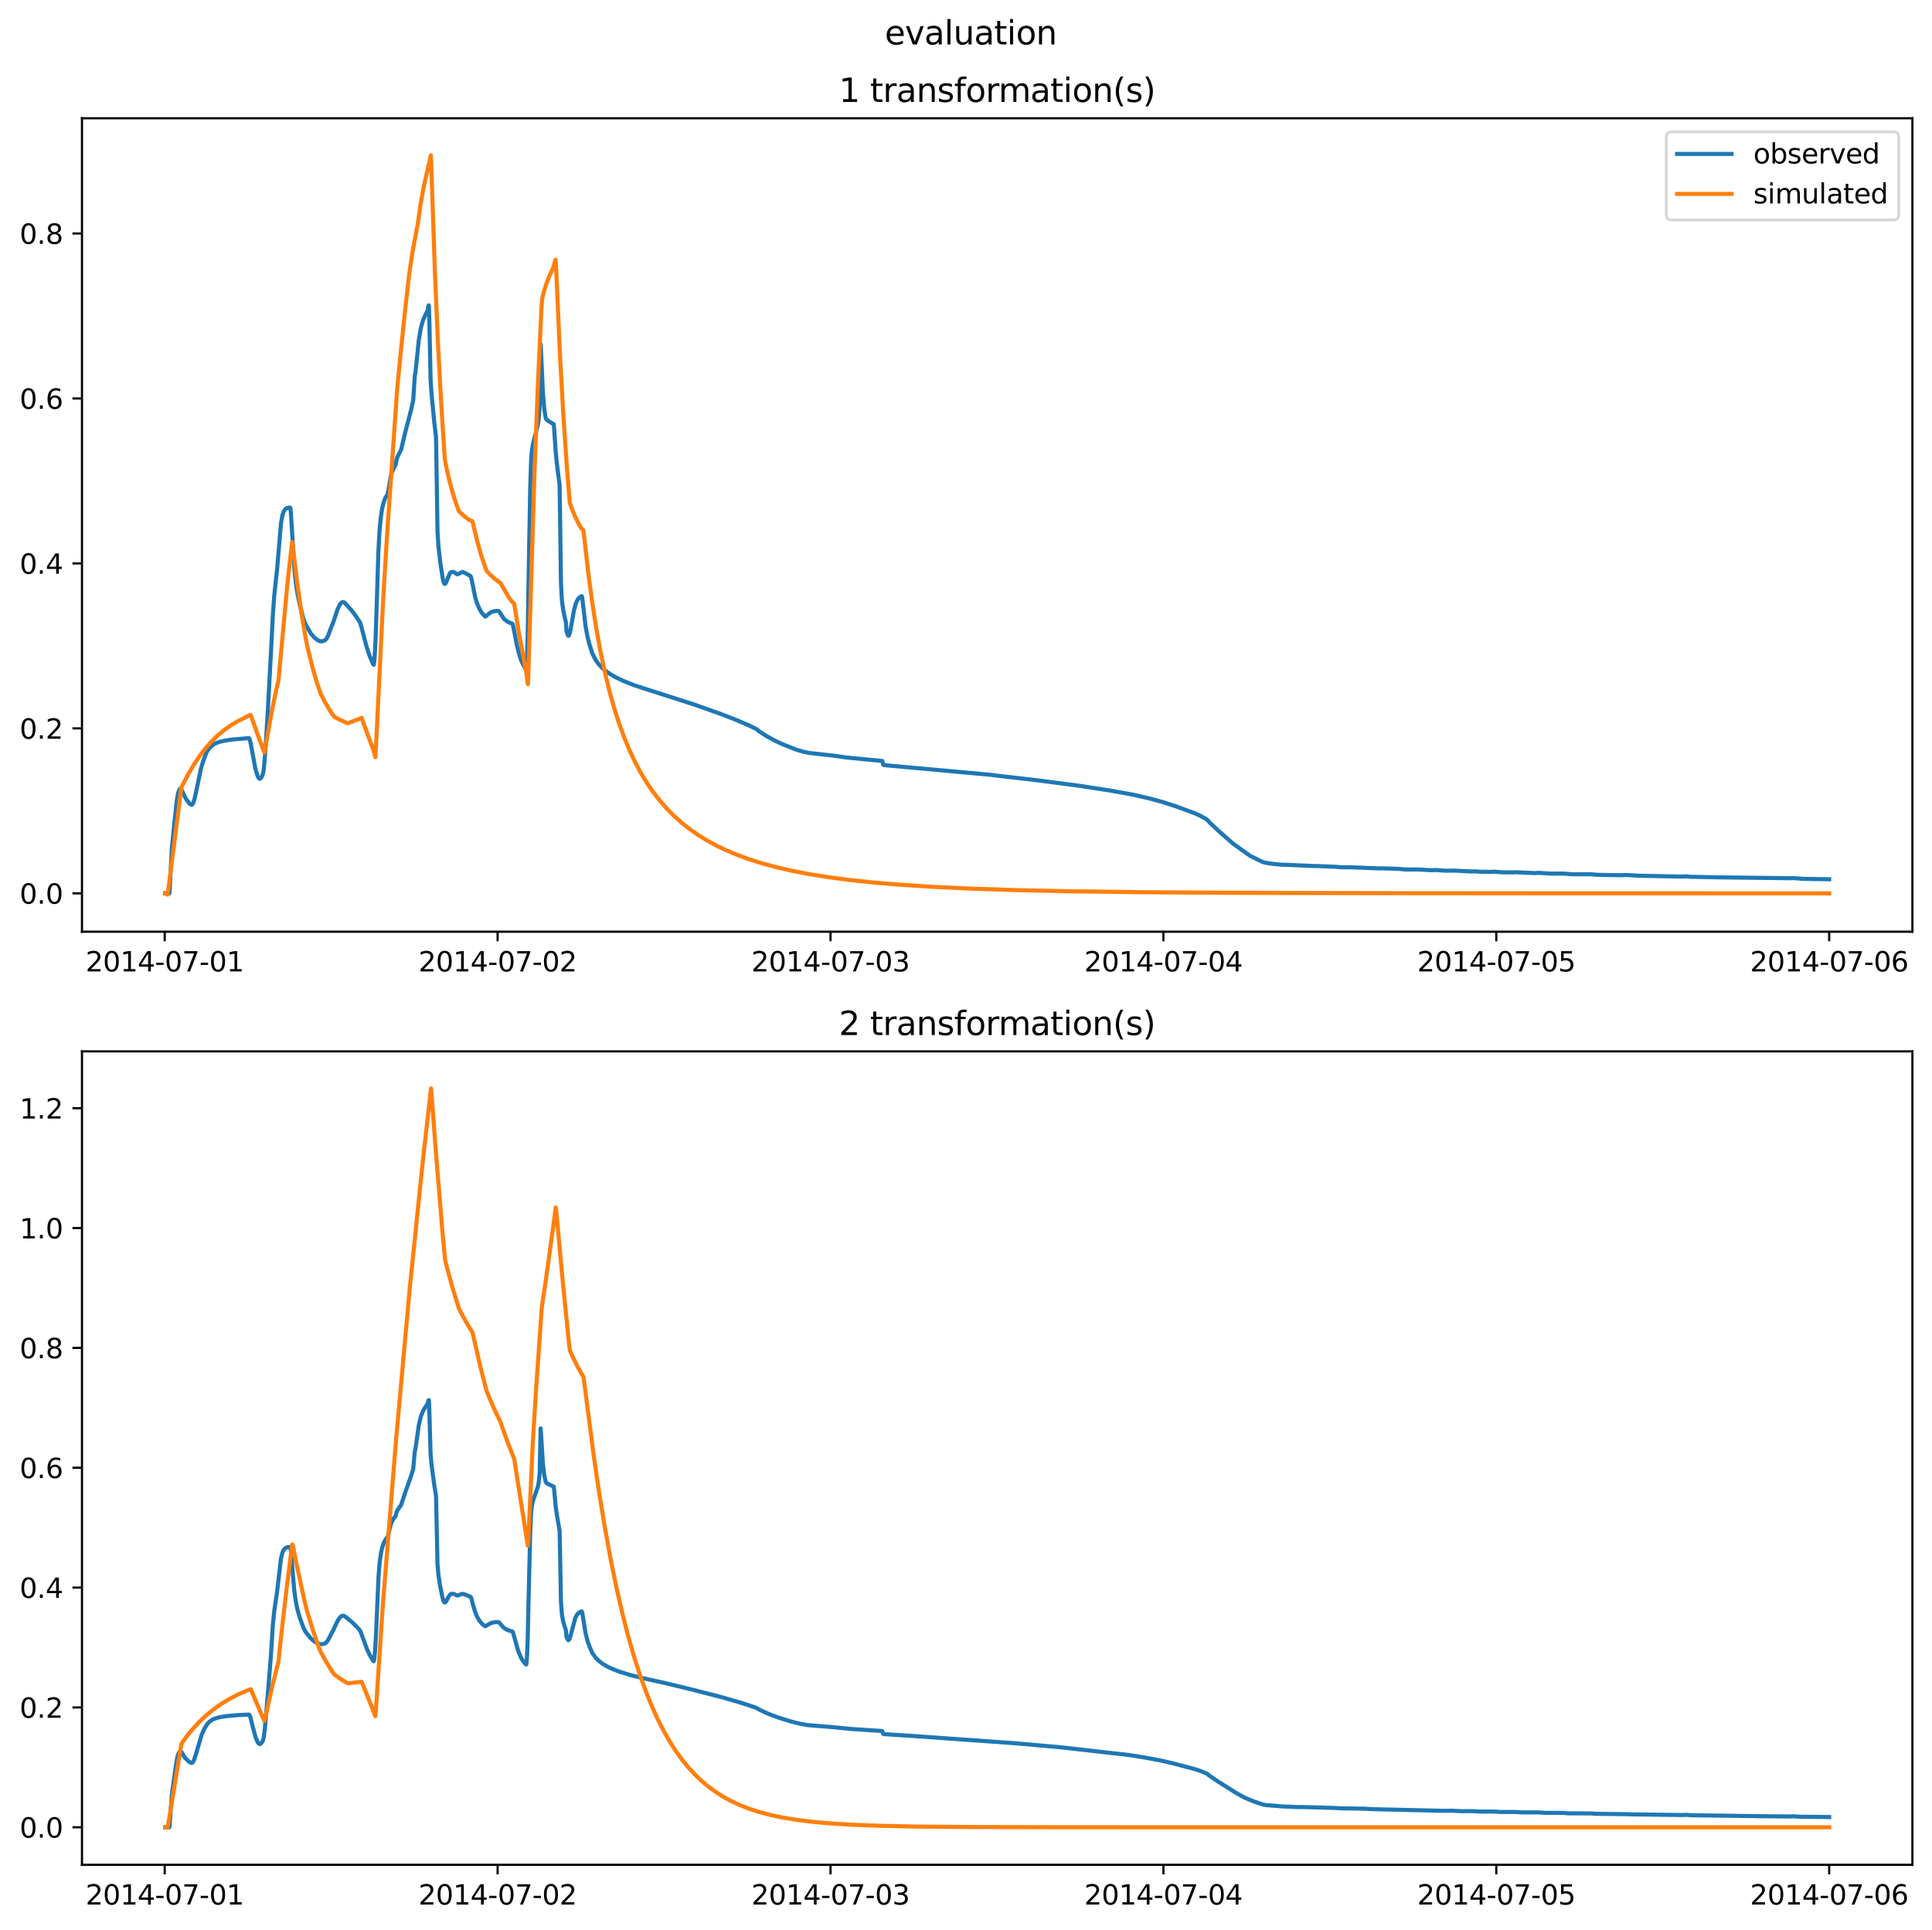 <?xml version="1.0" encoding="utf-8" standalone="no"?>
<!DOCTYPE svg PUBLIC "-//W3C//DTD SVG 1.1//EN"
  "http://www.w3.org/Graphics/SVG/1.1/DTD/svg11.dtd">
<svg xmlns:xlink="http://www.w3.org/1999/xlink" width="709.427pt" height="708.798pt" viewBox="0 0 709.427 708.798" xmlns="http://www.w3.org/2000/svg" version="1.1">
 <defs>
  <style type="text/css">*{stroke-linejoin: round; stroke-linecap: butt}</style>
 </defs>
 <g id="figure_1">
  <g id="patch_1">
   <path d="M 0 708.798 
L 709.427 708.798 
L 709.427 0 
L 0 0 
z
" style="fill: #ffffff"/>
  </g>
  <g id="axes_1">
   <g id="patch_2">
    <path d="M 30.103 342.2 
L 702.227 342.2 
L 702.227 43.44 
L 30.103 43.44 
z
" style="fill: #ffffff"/>
   </g>
   <g id="matplotlib.axis_1">
    <g id="xtick_1">
     <g id="line2d_1">
      <defs>
       <path id="m0eecc294b0" d="M 0 0 
L 0 3.5 
" style="stroke: #000000; stroke-width: 0.8"/>
      </defs>
      <g>
       <use xlink:href="#m0eecc294b0" x="60.484" y="342.2" style="stroke: #000000; stroke-width: 0.8"/>
      </g>
     </g>
     <g id="text_1">
      <!-- 2014-07-01 -->
      <g transform="translate(31.427 356.798) scale(0.1 -0.1)">
       <defs>
        <path id="DejaVuSans-32" d="M 1228 531 
L 3431 531 
L 3431 0 
L 469 0 
L 469 531 
Q 828 903 1448 1529 
Q 2069 2156 2228 2338 
Q 2531 2678 2651 2914 
Q 2772 3150 2772 3378 
Q 2772 3750 2511 3984 
Q 2250 4219 1831 4219 
Q 1534 4219 1204 4116 
Q 875 4013 500 3803 
L 500 4441 
Q 881 4594 1212 4672 
Q 1544 4750 1819 4750 
Q 2544 4750 2975 4387 
Q 3406 4025 3406 3419 
Q 3406 3131 3298 2873 
Q 3191 2616 2906 2266 
Q 2828 2175 2409 1742 
Q 1991 1309 1228 531 
z
" transform="scale(0.016)"/>
        <path id="DejaVuSans-30" d="M 2034 4250 
Q 1547 4250 1301 3770 
Q 1056 3291 1056 2328 
Q 1056 1369 1301 889 
Q 1547 409 2034 409 
Q 2525 409 2770 889 
Q 3016 1369 3016 2328 
Q 3016 3291 2770 3770 
Q 2525 4250 2034 4250 
z
M 2034 4750 
Q 2819 4750 3233 4129 
Q 3647 3509 3647 2328 
Q 3647 1150 3233 529 
Q 2819 -91 2034 -91 
Q 1250 -91 836 529 
Q 422 1150 422 2328 
Q 422 3509 836 4129 
Q 1250 4750 2034 4750 
z
" transform="scale(0.016)"/>
        <path id="DejaVuSans-31" d="M 794 531 
L 1825 531 
L 1825 4091 
L 703 3866 
L 703 4441 
L 1819 4666 
L 2450 4666 
L 2450 531 
L 3481 531 
L 3481 0 
L 794 0 
L 794 531 
z
" transform="scale(0.016)"/>
        <path id="DejaVuSans-34" d="M 2419 4116 
L 825 1625 
L 2419 1625 
L 2419 4116 
z
M 2253 4666 
L 3047 4666 
L 3047 1625 
L 3713 1625 
L 3713 1100 
L 3047 1100 
L 3047 0 
L 2419 0 
L 2419 1100 
L 313 1100 
L 313 1709 
L 2253 4666 
z
" transform="scale(0.016)"/>
        <path id="DejaVuSans-2d" d="M 313 2009 
L 1997 2009 
L 1997 1497 
L 313 1497 
L 313 2009 
z
" transform="scale(0.016)"/>
        <path id="DejaVuSans-37" d="M 525 4666 
L 3525 4666 
L 3525 4397 
L 1831 0 
L 1172 0 
L 2766 4134 
L 525 4134 
L 525 4666 
z
" transform="scale(0.016)"/>
       </defs>
       <use xlink:href="#DejaVuSans-32"/>
       <use xlink:href="#DejaVuSans-30" x="63.623"/>
       <use xlink:href="#DejaVuSans-31" x="127.246"/>
       <use xlink:href="#DejaVuSans-34" x="190.869"/>
       <use xlink:href="#DejaVuSans-2d" x="254.492"/>
       <use xlink:href="#DejaVuSans-30" x="290.576"/>
       <use xlink:href="#DejaVuSans-37" x="354.199"/>
       <use xlink:href="#DejaVuSans-2d" x="417.822"/>
       <use xlink:href="#DejaVuSans-30" x="453.906"/>
       <use xlink:href="#DejaVuSans-31" x="517.529"/>
      </g>
     </g>
    </g>
    <g id="xtick_2">
     <g id="line2d_2">
      <g>
       <use xlink:href="#m0eecc294b0" x="182.723" y="342.2" style="stroke: #000000; stroke-width: 0.8"/>
      </g>
     </g>
     <g id="text_2">
      <!-- 2014-07-02 -->
      <g transform="translate(153.665 356.798) scale(0.1 -0.1)">
       <use xlink:href="#DejaVuSans-32"/>
       <use xlink:href="#DejaVuSans-30" x="63.623"/>
       <use xlink:href="#DejaVuSans-31" x="127.246"/>
       <use xlink:href="#DejaVuSans-34" x="190.869"/>
       <use xlink:href="#DejaVuSans-2d" x="254.492"/>
       <use xlink:href="#DejaVuSans-30" x="290.576"/>
       <use xlink:href="#DejaVuSans-37" x="354.199"/>
       <use xlink:href="#DejaVuSans-2d" x="417.822"/>
       <use xlink:href="#DejaVuSans-30" x="453.906"/>
       <use xlink:href="#DejaVuSans-32" x="517.529"/>
      </g>
     </g>
    </g>
    <g id="xtick_3">
     <g id="line2d_3">
      <g>
       <use xlink:href="#m0eecc294b0" x="304.961" y="342.2" style="stroke: #000000; stroke-width: 0.8"/>
      </g>
     </g>
     <g id="text_3">
      <!-- 2014-07-03 -->
      <g transform="translate(275.903 356.798) scale(0.1 -0.1)">
       <defs>
        <path id="DejaVuSans-33" d="M 2597 2516 
Q 3050 2419 3304 2112 
Q 3559 1806 3559 1356 
Q 3559 666 3084 287 
Q 2609 -91 1734 -91 
Q 1441 -91 1130 -33 
Q 819 25 488 141 
L 488 750 
Q 750 597 1062 519 
Q 1375 441 1716 441 
Q 2309 441 2620 675 
Q 2931 909 2931 1356 
Q 2931 1769 2642 2001 
Q 2353 2234 1838 2234 
L 1294 2234 
L 1294 2753 
L 1863 2753 
Q 2328 2753 2575 2939 
Q 2822 3125 2822 3475 
Q 2822 3834 2567 4026 
Q 2313 4219 1838 4219 
Q 1578 4219 1281 4162 
Q 984 4106 628 3988 
L 628 4550 
Q 988 4650 1302 4700 
Q 1616 4750 1894 4750 
Q 2613 4750 3031 4423 
Q 3450 4097 3450 3541 
Q 3450 3153 3228 2886 
Q 3006 2619 2597 2516 
z
" transform="scale(0.016)"/>
       </defs>
       <use xlink:href="#DejaVuSans-32"/>
       <use xlink:href="#DejaVuSans-30" x="63.623"/>
       <use xlink:href="#DejaVuSans-31" x="127.246"/>
       <use xlink:href="#DejaVuSans-34" x="190.869"/>
       <use xlink:href="#DejaVuSans-2d" x="254.492"/>
       <use xlink:href="#DejaVuSans-30" x="290.576"/>
       <use xlink:href="#DejaVuSans-37" x="354.199"/>
       <use xlink:href="#DejaVuSans-2d" x="417.822"/>
       <use xlink:href="#DejaVuSans-30" x="453.906"/>
       <use xlink:href="#DejaVuSans-33" x="517.529"/>
      </g>
     </g>
    </g>
    <g id="xtick_4">
     <g id="line2d_4">
      <g>
       <use xlink:href="#m0eecc294b0" x="427.199" y="342.2" style="stroke: #000000; stroke-width: 0.8"/>
      </g>
     </g>
     <g id="text_4">
      <!-- 2014-07-04 -->
      <g transform="translate(398.141 356.798) scale(0.1 -0.1)">
       <use xlink:href="#DejaVuSans-32"/>
       <use xlink:href="#DejaVuSans-30" x="63.623"/>
       <use xlink:href="#DejaVuSans-31" x="127.246"/>
       <use xlink:href="#DejaVuSans-34" x="190.869"/>
       <use xlink:href="#DejaVuSans-2d" x="254.492"/>
       <use xlink:href="#DejaVuSans-30" x="290.576"/>
       <use xlink:href="#DejaVuSans-37" x="354.199"/>
       <use xlink:href="#DejaVuSans-2d" x="417.822"/>
       <use xlink:href="#DejaVuSans-30" x="453.906"/>
       <use xlink:href="#DejaVuSans-34" x="517.529"/>
      </g>
     </g>
    </g>
    <g id="xtick_5">
     <g id="line2d_5">
      <g>
       <use xlink:href="#m0eecc294b0" x="549.437" y="342.2" style="stroke: #000000; stroke-width: 0.8"/>
      </g>
     </g>
     <g id="text_5">
      <!-- 2014-07-05 -->
      <g transform="translate(520.38 356.798) scale(0.1 -0.1)">
       <defs>
        <path id="DejaVuSans-35" d="M 691 4666 
L 3169 4666 
L 3169 4134 
L 1269 4134 
L 1269 2991 
Q 1406 3038 1543 3061 
Q 1681 3084 1819 3084 
Q 2600 3084 3056 2656 
Q 3513 2228 3513 1497 
Q 3513 744 3044 326 
Q 2575 -91 1722 -91 
Q 1428 -91 1123 -41 
Q 819 9 494 109 
L 494 744 
Q 775 591 1075 516 
Q 1375 441 1709 441 
Q 2250 441 2565 725 
Q 2881 1009 2881 1497 
Q 2881 1984 2565 2268 
Q 2250 2553 1709 2553 
Q 1456 2553 1204 2497 
Q 953 2441 691 2322 
L 691 4666 
z
" transform="scale(0.016)"/>
       </defs>
       <use xlink:href="#DejaVuSans-32"/>
       <use xlink:href="#DejaVuSans-30" x="63.623"/>
       <use xlink:href="#DejaVuSans-31" x="127.246"/>
       <use xlink:href="#DejaVuSans-34" x="190.869"/>
       <use xlink:href="#DejaVuSans-2d" x="254.492"/>
       <use xlink:href="#DejaVuSans-30" x="290.576"/>
       <use xlink:href="#DejaVuSans-37" x="354.199"/>
       <use xlink:href="#DejaVuSans-2d" x="417.822"/>
       <use xlink:href="#DejaVuSans-30" x="453.906"/>
       <use xlink:href="#DejaVuSans-35" x="517.529"/>
      </g>
     </g>
    </g>
    <g id="xtick_6">
     <g id="line2d_6">
      <g>
       <use xlink:href="#m0eecc294b0" x="671.676" y="342.2" style="stroke: #000000; stroke-width: 0.8"/>
      </g>
     </g>
     <g id="text_6">
      <!-- 2014-07-06 -->
      <g transform="translate(642.618 356.798) scale(0.1 -0.1)">
       <defs>
        <path id="DejaVuSans-36" d="M 2113 2584 
Q 1688 2584 1439 2293 
Q 1191 2003 1191 1497 
Q 1191 994 1439 701 
Q 1688 409 2113 409 
Q 2538 409 2786 701 
Q 3034 994 3034 1497 
Q 3034 2003 2786 2293 
Q 2538 2584 2113 2584 
z
M 3366 4563 
L 3366 3988 
Q 3128 4100 2886 4159 
Q 2644 4219 2406 4219 
Q 1781 4219 1451 3797 
Q 1122 3375 1075 2522 
Q 1259 2794 1537 2939 
Q 1816 3084 2150 3084 
Q 2853 3084 3261 2657 
Q 3669 2231 3669 1497 
Q 3669 778 3244 343 
Q 2819 -91 2113 -91 
Q 1303 -91 875 529 
Q 447 1150 447 2328 
Q 447 3434 972 4092 
Q 1497 4750 2381 4750 
Q 2619 4750 2861 4703 
Q 3103 4656 3366 4563 
z
" transform="scale(0.016)"/>
       </defs>
       <use xlink:href="#DejaVuSans-32"/>
       <use xlink:href="#DejaVuSans-30" x="63.623"/>
       <use xlink:href="#DejaVuSans-31" x="127.246"/>
       <use xlink:href="#DejaVuSans-34" x="190.869"/>
       <use xlink:href="#DejaVuSans-2d" x="254.492"/>
       <use xlink:href="#DejaVuSans-30" x="290.576"/>
       <use xlink:href="#DejaVuSans-37" x="354.199"/>
       <use xlink:href="#DejaVuSans-2d" x="417.822"/>
       <use xlink:href="#DejaVuSans-30" x="453.906"/>
       <use xlink:href="#DejaVuSans-36" x="517.529"/>
      </g>
     </g>
    </g>
   </g>
   <g id="matplotlib.axis_2">
    <g id="ytick_1">
     <g id="line2d_7">
      <defs>
       <path id="m550efba2f8" d="M 0 0 
L -3.5 0 
" style="stroke: #000000; stroke-width: 0.8"/>
      </defs>
      <g>
       <use xlink:href="#m550efba2f8" x="30.103" y="328.114" style="stroke: #000000; stroke-width: 0.8"/>
      </g>
     </g>
     <g id="text_7">
      <!-- 0.0 -->
      <g transform="translate(7.2 331.913) scale(0.1 -0.1)">
       <defs>
        <path id="DejaVuSans-2e" d="M 684 794 
L 1344 794 
L 1344 0 
L 684 0 
L 684 794 
z
" transform="scale(0.016)"/>
       </defs>
       <use xlink:href="#DejaVuSans-30"/>
       <use xlink:href="#DejaVuSans-2e" x="63.623"/>
       <use xlink:href="#DejaVuSans-30" x="95.41"/>
      </g>
     </g>
    </g>
    <g id="ytick_2">
     <g id="line2d_8">
      <g>
       <use xlink:href="#m550efba2f8" x="30.103" y="267.524" style="stroke: #000000; stroke-width: 0.8"/>
      </g>
     </g>
     <g id="text_8">
      <!-- 0.2 -->
      <g transform="translate(7.2 271.324) scale(0.1 -0.1)">
       <use xlink:href="#DejaVuSans-30"/>
       <use xlink:href="#DejaVuSans-2e" x="63.623"/>
       <use xlink:href="#DejaVuSans-32" x="95.41"/>
      </g>
     </g>
    </g>
    <g id="ytick_3">
     <g id="line2d_9">
      <g>
       <use xlink:href="#m550efba2f8" x="30.103" y="206.935" style="stroke: #000000; stroke-width: 0.8"/>
      </g>
     </g>
     <g id="text_9">
      <!-- 0.4 -->
      <g transform="translate(7.2 210.734) scale(0.1 -0.1)">
       <use xlink:href="#DejaVuSans-30"/>
       <use xlink:href="#DejaVuSans-2e" x="63.623"/>
       <use xlink:href="#DejaVuSans-34" x="95.41"/>
      </g>
     </g>
    </g>
    <g id="ytick_4">
     <g id="line2d_10">
      <g>
       <use xlink:href="#m550efba2f8" x="30.103" y="146.345" style="stroke: #000000; stroke-width: 0.8"/>
      </g>
     </g>
     <g id="text_10">
      <!-- 0.6 -->
      <g transform="translate(7.2 150.145) scale(0.1 -0.1)">
       <use xlink:href="#DejaVuSans-30"/>
       <use xlink:href="#DejaVuSans-2e" x="63.623"/>
       <use xlink:href="#DejaVuSans-36" x="95.41"/>
      </g>
     </g>
    </g>
    <g id="ytick_5">
     <g id="line2d_11">
      <g>
       <use xlink:href="#m550efba2f8" x="30.103" y="85.756" style="stroke: #000000; stroke-width: 0.8"/>
      </g>
     </g>
     <g id="text_11">
      <!-- 0.8 -->
      <g transform="translate(7.2 89.555) scale(0.1 -0.1)">
       <defs>
        <path id="DejaVuSans-38" d="M 2034 2216 
Q 1584 2216 1326 1975 
Q 1069 1734 1069 1313 
Q 1069 891 1326 650 
Q 1584 409 2034 409 
Q 2484 409 2743 651 
Q 3003 894 3003 1313 
Q 3003 1734 2745 1975 
Q 2488 2216 2034 2216 
z
M 1403 2484 
Q 997 2584 770 2862 
Q 544 3141 544 3541 
Q 544 4100 942 4425 
Q 1341 4750 2034 4750 
Q 2731 4750 3128 4425 
Q 3525 4100 3525 3541 
Q 3525 3141 3298 2862 
Q 3072 2584 2669 2484 
Q 3125 2378 3379 2068 
Q 3634 1759 3634 1313 
Q 3634 634 3220 271 
Q 2806 -91 2034 -91 
Q 1263 -91 848 271 
Q 434 634 434 1313 
Q 434 1759 690 2068 
Q 947 2378 1403 2484 
z
M 1172 3481 
Q 1172 3119 1398 2916 
Q 1625 2713 2034 2713 
Q 2441 2713 2670 2916 
Q 2900 3119 2900 3481 
Q 2900 3844 2670 4047 
Q 2441 4250 2034 4250 
Q 1625 4250 1398 4047 
Q 1172 3844 1172 3481 
z
" transform="scale(0.016)"/>
       </defs>
       <use xlink:href="#DejaVuSans-30"/>
       <use xlink:href="#DejaVuSans-2e" x="63.623"/>
       <use xlink:href="#DejaVuSans-38" x="95.41"/>
      </g>
     </g>
    </g>
   </g>
   <g id="line2d_12">
    <path d="M 60.654 328.114 
L 62.182 328.107 
L 62.267 327.505 
L 63.116 311.413 
L 64.729 295.591 
L 65.153 292.454 
L 65.493 291.023 
L 66.002 289.764 
L 66.257 289.533 
L 66.427 289.659 
L 66.851 290.452 
L 68.294 293.431 
L 69.483 295.041 
L 70.162 295.557 
L 70.416 295.595 
L 70.671 295.414 
L 71.01 294.772 
L 71.435 293.423 
L 72.284 289.496 
L 73.812 282.182 
L 74.661 279.389 
L 75.679 276.722 
L 76.189 275.721 
L 77.122 274.514 
L 78.141 273.596 
L 79.075 273.066 
L 80.518 272.509 
L 82.47 272.035 
L 85.272 271.615 
L 91.384 271.095 
L 91.553 271.239 
L 91.808 271.948 
L 92.317 274.459 
L 93.76 282.237 
L 94.439 284.606 
L 94.949 285.745 
L 95.288 286.031 
L 95.543 286.002 
L 95.883 285.667 
L 96.307 284.891 
L 96.647 283.861 
L 96.901 282.114 
L 97.326 277.321 
L 98.259 262.619 
L 99.618 237.343 
L 100.212 225.477 
L 100.721 218.64 
L 101.315 212.997 
L 101.74 209.127 
L 103.183 192.114 
L 103.692 189.341 
L 104.117 188.033 
L 104.626 187.142 
L 105.135 186.71 
L 105.73 186.499 
L 106.494 186.439 
L 106.578 186.496 
L 106.748 187.59 
L 107.173 194.108 
L 108.022 208.061 
L 108.616 213.938 
L 109.21 217.903 
L 110.144 222.413 
L 111.417 227.215 
L 112.181 229.281 
L 114.133 232.648 
L 115.237 233.963 
L 116.341 234.944 
L 117.444 235.509 
L 118.123 235.545 
L 118.972 235.365 
L 119.481 235.027 
L 119.991 234.405 
L 120.5 233.398 
L 121.349 231.077 
L 122.113 229.235 
L 122.537 228.06 
L 123.896 223.95 
L 124.66 222.27 
L 125.254 221.44 
L 125.678 221.152 
L 126.103 221.133 
L 126.527 221.352 
L 127.121 221.981 
L 129.074 224.151 
L 130.687 226.295 
L 132.215 228.632 
L 132.809 230.653 
L 134.591 237.496 
L 135.695 240.831 
L 136.968 243.873 
L 137.223 244.17 
L 137.308 243.937 
L 137.478 242.503 
L 137.817 237.09 
L 138.157 227.586 
L 138.921 203.053 
L 139.345 195.12 
L 139.77 190.555 
L 140.279 187.013 
L 140.873 184.483 
L 141.467 182.934 
L 142.146 181.795 
L 142.316 181.464 
L 142.656 179.806 
L 143.505 174.929 
L 144.014 173.185 
L 144.608 171.911 
L 145.287 170.632 
L 145.627 168.85 
L 145.881 167.956 
L 147.325 165.057 
L 147.664 163.569 
L 148.683 159.286 
L 151.06 150.06 
L 151.739 146.943 
L 152.333 137.761 
L 152.503 137.174 
L 152.842 134.057 
L 153.776 124.898 
L 154.54 120.414 
L 155.389 117.475 
L 156.238 115.566 
L 157.087 113.942 
L 157.256 112.43 
L 157.426 112.14 
L 157.511 112.561 
L 157.681 118.817 
L 158.105 139.32 
L 158.445 144.543 
L 159.463 155.144 
L 160.058 160.111 
L 160.143 162.47 
L 160.652 195.294 
L 160.991 200.524 
L 161.586 205.951 
L 162.519 212.144 
L 162.859 213.713 
L 163.199 214.416 
L 163.368 214.482 
L 163.623 214.252 
L 163.963 213.567 
L 165.151 210.605 
L 165.66 210.145 
L 166.17 210.019 
L 166.679 210.151 
L 167.358 210.582 
L 167.952 210.95 
L 168.377 210.786 
L 169.735 210.072 
L 170.499 210.328 
L 171.772 210.973 
L 172.791 211.609 
L 172.961 211.958 
L 173.3 213.414 
L 174.489 219.335 
L 175.168 221.59 
L 175.932 223.415 
L 176.781 224.907 
L 178.139 226.457 
L 178.478 226.333 
L 179.157 225.699 
L 180.176 224.925 
L 181.11 224.558 
L 182.298 224.384 
L 183.147 224.434 
L 183.487 224.873 
L 185.1 227.388 
L 186.458 228.391 
L 187.391 228.791 
L 187.646 228.859 
L 188.155 229.06 
L 188.325 229.479 
L 188.665 231.1 
L 189.768 236.83 
L 190.617 240.226 
L 191.381 242.587 
L 192.23 244.397 
L 193.079 245.721 
L 193.249 245.776 
L 193.334 245.282 
L 193.503 242.256 
L 193.758 233.399 
L 194.098 212.65 
L 194.692 179.138 
L 195.031 168.837 
L 195.286 165.729 
L 195.71 163.039 
L 196.474 160.074 
L 197.408 156.374 
L 197.748 154.344 
L 198.087 150.346 
L 198.172 148.809 
L 198.512 126.469 
L 198.597 127.767 
L 199.361 144.402 
L 199.87 150.243 
L 200.379 153.447 
L 200.634 154.034 
L 201.483 154.701 
L 203.011 155.639 
L 203.265 155.76 
L 203.35 155.922 
L 203.52 158.039 
L 204.029 165.682 
L 204.454 170.03 
L 205.473 178.13 
L 205.642 188.356 
L 205.982 214.057 
L 206.321 220.341 
L 206.746 223.727 
L 207.425 226.981 
L 207.765 228.333 
L 208.019 231.844 
L 208.444 233.193 
L 208.698 233.533 
L 208.868 233.407 
L 209.123 232.877 
L 209.462 231.498 
L 210.226 227.246 
L 210.736 224.254 
L 211.415 221.763 
L 212.009 220.398 
L 212.603 219.589 
L 213.282 219.078 
L 213.622 218.967 
L 213.792 219.581 
L 214.216 223.079 
L 214.98 229.783 
L 215.744 233.95 
L 216.423 236.572 
L 217.442 239.849 
L 218.63 242.238 
L 219.649 243.702 
L 220.922 245.123 
L 222.28 246.32 
L 223.978 247.529 
L 226.355 248.899 
L 228.817 250.054 
L 232.806 251.657 
L 236.202 252.763 
L 254.707 258.703 
L 264.3 262.092 
L 270.327 264.431 
L 275.25 266.544 
L 277.882 267.837 
L 278.731 268.58 
L 281.617 270.44 
L 284.588 272.062 
L 287.559 273.419 
L 292.398 275.342 
L 295.284 276.187 
L 297.236 276.562 
L 305.895 277.52 
L 310.648 278.198 
L 317.524 278.884 
L 323.976 279.493 
L 324.315 280.888 
L 324.655 281.015 
L 326.607 281.198 
L 363.873 284.587 
L 366.335 284.913 
L 380.511 286.541 
L 396.555 288.643 
L 407.845 290.384 
L 416.164 291.895 
L 422.191 293.29 
L 426.945 294.574 
L 432.038 296.246 
L 439.083 298.858 
L 440.866 299.68 
L 442.988 300.869 
L 443.498 301.321 
L 444.346 302.278 
L 447.487 305.191 
L 452.75 309.852 
L 458.947 314.271 
L 463.192 316.405 
L 464.465 316.832 
L 467.266 317.268 
L 470.831 317.616 
L 472.275 317.629 
L 482.716 318.079 
L 484.159 318.102 
L 488.743 318.287 
L 490.356 318.352 
L 492.987 318.562 
L 495.619 318.519 
L 506.399 318.954 
L 507.673 318.93 
L 513.615 319.123 
L 515.058 319.264 
L 516.586 319.365 
L 519.387 319.351 
L 520.576 319.347 
L 525.584 319.617 
L 527.282 319.547 
L 530.762 319.805 
L 533.054 319.766 
L 534.158 319.752 
L 539.506 320.052 
L 542.052 320.055 
L 543.241 320.165 
L 547.4 320.227 
L 548.758 320.147 
L 551.814 320.405 
L 555.549 320.403 
L 556.568 320.366 
L 563.529 320.674 
L 564.972 320.584 
L 569.81 320.875 
L 572.866 320.845 
L 573.885 320.834 
L 577.281 321.095 
L 582.883 321.112 
L 583.987 321.079 
L 586.788 321.318 
L 595.701 321.463 
L 596.975 321.352 
L 601.558 321.638 
L 617.517 321.951 
L 619.385 321.863 
L 620.573 322.023 
L 628.128 322.177 
L 632.627 322.257 
L 657.669 322.563 
L 658.518 322.508 
L 662.083 322.784 
L 671.676 322.941 
L 671.676 322.941 
" clip-path="url(#p28131ebfec)" style="fill: none; stroke: #1f77b4; stroke-width: 1.5; stroke-linecap: square"/>
   </g>
   <g id="line2d_13">
    <path d="M 60.654 328.114 
L 61.503 328.594 
L 61.673 327.67 
L 66.596 289.307 
L 67.021 288.334 
L 69.143 284.294 
L 71.265 280.713 
L 73.387 277.558 
L 75.51 274.794 
L 77.632 272.383 
L 79.839 270.211 
L 82.131 268.275 
L 84.508 266.569 
L 86.969 265.081 
L 89.601 263.757 
L 91.808 262.634 
L 91.978 262.555 
L 92.148 262.876 
L 95.203 271.462 
L 97.071 276.403 
L 97.156 276.26 
L 97.665 273.318 
L 99.533 262.741 
L 101.231 254.306 
L 102.249 249.933 
L 105.56 214.119 
L 107.258 199.113 
L 107.342 199.144 
L 107.682 201.937 
L 109.125 214.02 
L 110.568 224.287 
L 112.181 234.117 
L 112.945 237.803 
L 114.558 244.384 
L 116.256 250.366 
L 117.699 254.71 
L 119.396 258 
L 121.264 261.149 
L 122.707 263.253 
L 124.32 264.12 
L 127.546 265.619 
L 127.8 265.624 
L 132.809 263.668 
L 133.488 265.636 
L 135.355 270.771 
L 137.138 275.517 
L 137.817 278.11 
L 137.987 275.728 
L 140.703 220.075 
L 142.146 196.113 
L 145.881 142.341 
L 147.07 130.128 
L 149.107 110.778 
L 150.211 101.153 
L 151.314 93.45 
L 152.333 87.791 
L 153.352 82.625 
L 154.455 74.811 
L 155.474 69.113 
L 156.492 64.593 
L 157.596 59.912 
L 158.19 57.02 
L 158.36 60.643 
L 159.718 100.644 
L 160.822 126.021 
L 162.01 148.195 
L 163.283 168.063 
L 163.623 170.349 
L 164.896 176.084 
L 166.17 180.861 
L 167.528 185.11 
L 168.462 187.625 
L 169.141 188.371 
L 170.754 189.833 
L 172.451 191.069 
L 172.876 191.242 
L 173.47 191.45 
L 173.725 192.384 
L 175.253 198.875 
L 176.696 203.972 
L 178.224 208.542 
L 178.733 209.743 
L 179.921 211.021 
L 181.619 212.558 
L 183.147 213.668 
L 183.741 214.08 
L 186.797 219.373 
L 187.986 220.952 
L 188.75 221.63 
L 189.004 222.991 
L 190.617 232.961 
L 192.23 241.485 
L 193.164 246.561 
L 193.843 251.286 
L 194.013 247.446 
L 196.22 174.865 
L 197.493 141.707 
L 198.851 112.584 
L 199.106 109.563 
L 199.7 107.225 
L 200.804 103.699 
L 201.907 100.871 
L 203.011 98.606 
L 203.181 98.221 
L 203.945 95.406 
L 204.029 95.386 
L 204.199 98.17 
L 205.642 130.805 
L 206.831 152.095 
L 208.104 170.788 
L 209.208 184.513 
L 209.632 185.892 
L 210.99 189.292 
L 212.433 192.293 
L 213.452 194.012 
L 214.216 194.82 
L 214.471 196.786 
L 215.999 210.362 
L 217.442 221.166 
L 218.97 230.924 
L 220.498 239.306 
L 222.111 246.956 
L 223.808 253.934 
L 225.591 260.297 
L 227.374 265.854 
L 229.241 270.962 
L 231.194 275.656 
L 233.231 279.969 
L 235.353 283.932 
L 237.56 287.573 
L 239.852 290.919 
L 242.229 293.995 
L 244.691 296.822 
L 247.322 299.504 
L 250.039 301.959 
L 252.925 304.272 
L 255.981 306.44 
L 259.291 308.513 
L 262.772 310.429 
L 266.507 312.235 
L 270.581 313.954 
L 274.996 315.571 
L 279.749 317.074 
L 285.012 318.499 
L 290.785 319.826 
L 297.151 321.055 
L 304.197 322.185 
L 312.091 323.22 
L 321.005 324.16 
L 331.191 325.004 
L 342.906 325.746 
L 356.658 326.388 
L 373.211 326.929 
L 393.669 327.367 
L 420.238 327.702 
L 457.674 327.935 
L 519.133 328.068 
L 671.676 328.112 
L 671.676 328.112 
" clip-path="url(#p28131ebfec)" style="fill: none; stroke: #ff7f0e; stroke-width: 1.5; stroke-linecap: square"/>
   </g>
   <g id="patch_3">
    <path d="M 30.103 342.2 
L 30.103 43.44 
" style="fill: none; stroke: #000000; stroke-width: 0.8; stroke-linejoin: miter; stroke-linecap: square"/>
   </g>
   <g id="patch_4">
    <path d="M 702.227 342.2 
L 702.227 43.44 
" style="fill: none; stroke: #000000; stroke-width: 0.8; stroke-linejoin: miter; stroke-linecap: square"/>
   </g>
   <g id="patch_5">
    <path d="M 30.103 342.2 
L 702.227 342.2 
" style="fill: none; stroke: #000000; stroke-width: 0.8; stroke-linejoin: miter; stroke-linecap: square"/>
   </g>
   <g id="patch_6">
    <path d="M 30.103 43.44 
L 702.227 43.44 
" style="fill: none; stroke: #000000; stroke-width: 0.8; stroke-linejoin: miter; stroke-linecap: square"/>
   </g>
   <g id="text_12">
    <!-- 1 transformation(s) -->
    <g transform="translate(308.05 37.44) scale(0.12 -0.12)">
     <defs>
      <path id="DejaVuSans-20" transform="scale(0.016)"/>
      <path id="DejaVuSans-74" d="M 1172 4494 
L 1172 3500 
L 2356 3500 
L 2356 3053 
L 1172 3053 
L 1172 1153 
Q 1172 725 1289 603 
Q 1406 481 1766 481 
L 2356 481 
L 2356 0 
L 1766 0 
Q 1100 0 847 248 
Q 594 497 594 1153 
L 594 3053 
L 172 3053 
L 172 3500 
L 594 3500 
L 594 4494 
L 1172 4494 
z
" transform="scale(0.016)"/>
      <path id="DejaVuSans-72" d="M 2631 2963 
Q 2534 3019 2420 3045 
Q 2306 3072 2169 3072 
Q 1681 3072 1420 2755 
Q 1159 2438 1159 1844 
L 1159 0 
L 581 0 
L 581 3500 
L 1159 3500 
L 1159 2956 
Q 1341 3275 1631 3429 
Q 1922 3584 2338 3584 
Q 2397 3584 2469 3576 
Q 2541 3569 2628 3553 
L 2631 2963 
z
" transform="scale(0.016)"/>
      <path id="DejaVuSans-61" d="M 2194 1759 
Q 1497 1759 1228 1600 
Q 959 1441 959 1056 
Q 959 750 1161 570 
Q 1363 391 1709 391 
Q 2188 391 2477 730 
Q 2766 1069 2766 1631 
L 2766 1759 
L 2194 1759 
z
M 3341 1997 
L 3341 0 
L 2766 0 
L 2766 531 
Q 2569 213 2275 61 
Q 1981 -91 1556 -91 
Q 1019 -91 701 211 
Q 384 513 384 1019 
Q 384 1609 779 1909 
Q 1175 2209 1959 2209 
L 2766 2209 
L 2766 2266 
Q 2766 2663 2505 2880 
Q 2244 3097 1772 3097 
Q 1472 3097 1187 3025 
Q 903 2953 641 2809 
L 641 3341 
Q 956 3463 1253 3523 
Q 1550 3584 1831 3584 
Q 2591 3584 2966 3190 
Q 3341 2797 3341 1997 
z
" transform="scale(0.016)"/>
      <path id="DejaVuSans-6e" d="M 3513 2113 
L 3513 0 
L 2938 0 
L 2938 2094 
Q 2938 2591 2744 2837 
Q 2550 3084 2163 3084 
Q 1697 3084 1428 2787 
Q 1159 2491 1159 1978 
L 1159 0 
L 581 0 
L 581 3500 
L 1159 3500 
L 1159 2956 
Q 1366 3272 1645 3428 
Q 1925 3584 2291 3584 
Q 2894 3584 3203 3211 
Q 3513 2838 3513 2113 
z
" transform="scale(0.016)"/>
      <path id="DejaVuSans-73" d="M 2834 3397 
L 2834 2853 
Q 2591 2978 2328 3040 
Q 2066 3103 1784 3103 
Q 1356 3103 1142 2972 
Q 928 2841 928 2578 
Q 928 2378 1081 2264 
Q 1234 2150 1697 2047 
L 1894 2003 
Q 2506 1872 2764 1633 
Q 3022 1394 3022 966 
Q 3022 478 2636 193 
Q 2250 -91 1575 -91 
Q 1294 -91 989 -36 
Q 684 19 347 128 
L 347 722 
Q 666 556 975 473 
Q 1284 391 1588 391 
Q 1994 391 2212 530 
Q 2431 669 2431 922 
Q 2431 1156 2273 1281 
Q 2116 1406 1581 1522 
L 1381 1569 
Q 847 1681 609 1914 
Q 372 2147 372 2553 
Q 372 3047 722 3315 
Q 1072 3584 1716 3584 
Q 2034 3584 2315 3537 
Q 2597 3491 2834 3397 
z
" transform="scale(0.016)"/>
      <path id="DejaVuSans-66" d="M 2375 4863 
L 2375 4384 
L 1825 4384 
Q 1516 4384 1395 4259 
Q 1275 4134 1275 3809 
L 1275 3500 
L 2222 3500 
L 2222 3053 
L 1275 3053 
L 1275 0 
L 697 0 
L 697 3053 
L 147 3053 
L 147 3500 
L 697 3500 
L 697 3744 
Q 697 4328 969 4595 
Q 1241 4863 1831 4863 
L 2375 4863 
z
" transform="scale(0.016)"/>
      <path id="DejaVuSans-6f" d="M 1959 3097 
Q 1497 3097 1228 2736 
Q 959 2375 959 1747 
Q 959 1119 1226 758 
Q 1494 397 1959 397 
Q 2419 397 2687 759 
Q 2956 1122 2956 1747 
Q 2956 2369 2687 2733 
Q 2419 3097 1959 3097 
z
M 1959 3584 
Q 2709 3584 3137 3096 
Q 3566 2609 3566 1747 
Q 3566 888 3137 398 
Q 2709 -91 1959 -91 
Q 1206 -91 779 398 
Q 353 888 353 1747 
Q 353 2609 779 3096 
Q 1206 3584 1959 3584 
z
" transform="scale(0.016)"/>
      <path id="DejaVuSans-6d" d="M 3328 2828 
Q 3544 3216 3844 3400 
Q 4144 3584 4550 3584 
Q 5097 3584 5394 3201 
Q 5691 2819 5691 2113 
L 5691 0 
L 5113 0 
L 5113 2094 
Q 5113 2597 4934 2840 
Q 4756 3084 4391 3084 
Q 3944 3084 3684 2787 
Q 3425 2491 3425 1978 
L 3425 0 
L 2847 0 
L 2847 2094 
Q 2847 2600 2669 2842 
Q 2491 3084 2119 3084 
Q 1678 3084 1418 2786 
Q 1159 2488 1159 1978 
L 1159 0 
L 581 0 
L 581 3500 
L 1159 3500 
L 1159 2956 
Q 1356 3278 1631 3431 
Q 1906 3584 2284 3584 
Q 2666 3584 2933 3390 
Q 3200 3197 3328 2828 
z
" transform="scale(0.016)"/>
      <path id="DejaVuSans-69" d="M 603 3500 
L 1178 3500 
L 1178 0 
L 603 0 
L 603 3500 
z
M 603 4863 
L 1178 4863 
L 1178 4134 
L 603 4134 
L 603 4863 
z
" transform="scale(0.016)"/>
      <path id="DejaVuSans-28" d="M 1984 4856 
Q 1566 4138 1362 3434 
Q 1159 2731 1159 2009 
Q 1159 1288 1364 580 
Q 1569 -128 1984 -844 
L 1484 -844 
Q 1016 -109 783 600 
Q 550 1309 550 2009 
Q 550 2706 781 3412 
Q 1013 4119 1484 4856 
L 1984 4856 
z
" transform="scale(0.016)"/>
      <path id="DejaVuSans-29" d="M 513 4856 
L 1013 4856 
Q 1481 4119 1714 3412 
Q 1947 2706 1947 2009 
Q 1947 1309 1714 600 
Q 1481 -109 1013 -844 
L 513 -844 
Q 928 -128 1133 580 
Q 1338 1288 1338 2009 
Q 1338 2731 1133 3434 
Q 928 4138 513 4856 
z
" transform="scale(0.016)"/>
     </defs>
     <use xlink:href="#DejaVuSans-31"/>
     <use xlink:href="#DejaVuSans-20" x="63.623"/>
     <use xlink:href="#DejaVuSans-74" x="95.41"/>
     <use xlink:href="#DejaVuSans-72" x="134.619"/>
     <use xlink:href="#DejaVuSans-61" x="175.732"/>
     <use xlink:href="#DejaVuSans-6e" x="237.012"/>
     <use xlink:href="#DejaVuSans-73" x="300.391"/>
     <use xlink:href="#DejaVuSans-66" x="352.49"/>
     <use xlink:href="#DejaVuSans-6f" x="387.695"/>
     <use xlink:href="#DejaVuSans-72" x="448.877"/>
     <use xlink:href="#DejaVuSans-6d" x="488.24"/>
     <use xlink:href="#DejaVuSans-61" x="585.652"/>
     <use xlink:href="#DejaVuSans-74" x="646.932"/>
     <use xlink:href="#DejaVuSans-69" x="686.141"/>
     <use xlink:href="#DejaVuSans-6f" x="713.924"/>
     <use xlink:href="#DejaVuSans-6e" x="775.105"/>
     <use xlink:href="#DejaVuSans-28" x="838.484"/>
     <use xlink:href="#DejaVuSans-73" x="877.498"/>
     <use xlink:href="#DejaVuSans-29" x="929.598"/>
    </g>
   </g>
   <g id="legend_1">
    <g id="patch_7">
     <path d="M 613.833 80.796 
L 695.227 80.796 
Q 697.227 80.796 697.227 78.796 
L 697.227 50.44 
Q 697.227 48.44 695.227 48.44 
L 613.833 48.44 
Q 611.833 48.44 611.833 50.44 
L 611.833 78.796 
Q 611.833 80.796 613.833 80.796 
z
" style="fill: #ffffff; opacity: 0.8; stroke: #cccccc; stroke-linejoin: miter"/>
    </g>
    <g id="line2d_14">
     <path d="M 615.833 56.538 
L 625.833 56.538 
L 635.833 56.538 
" style="fill: none; stroke: #1f77b4; stroke-width: 1.5; stroke-linecap: square"/>
    </g>
    <g id="text_13">
     <!-- observed -->
     <g transform="translate(643.833 60.038) scale(0.1 -0.1)">
      <defs>
       <path id="DejaVuSans-62" d="M 3116 1747 
Q 3116 2381 2855 2742 
Q 2594 3103 2138 3103 
Q 1681 3103 1420 2742 
Q 1159 2381 1159 1747 
Q 1159 1113 1420 752 
Q 1681 391 2138 391 
Q 2594 391 2855 752 
Q 3116 1113 3116 1747 
z
M 1159 2969 
Q 1341 3281 1617 3432 
Q 1894 3584 2278 3584 
Q 2916 3584 3314 3078 
Q 3713 2572 3713 1747 
Q 3713 922 3314 415 
Q 2916 -91 2278 -91 
Q 1894 -91 1617 61 
Q 1341 213 1159 525 
L 1159 0 
L 581 0 
L 581 4863 
L 1159 4863 
L 1159 2969 
z
" transform="scale(0.016)"/>
       <path id="DejaVuSans-65" d="M 3597 1894 
L 3597 1613 
L 953 1613 
Q 991 1019 1311 708 
Q 1631 397 2203 397 
Q 2534 397 2845 478 
Q 3156 559 3463 722 
L 3463 178 
Q 3153 47 2828 -22 
Q 2503 -91 2169 -91 
Q 1331 -91 842 396 
Q 353 884 353 1716 
Q 353 2575 817 3079 
Q 1281 3584 2069 3584 
Q 2775 3584 3186 3129 
Q 3597 2675 3597 1894 
z
M 3022 2063 
Q 3016 2534 2758 2815 
Q 2500 3097 2075 3097 
Q 1594 3097 1305 2825 
Q 1016 2553 972 2059 
L 3022 2063 
z
" transform="scale(0.016)"/>
       <path id="DejaVuSans-76" d="M 191 3500 
L 800 3500 
L 1894 563 
L 2988 3500 
L 3597 3500 
L 2284 0 
L 1503 0 
L 191 3500 
z
" transform="scale(0.016)"/>
       <path id="DejaVuSans-64" d="M 2906 2969 
L 2906 4863 
L 3481 4863 
L 3481 0 
L 2906 0 
L 2906 525 
Q 2725 213 2448 61 
Q 2172 -91 1784 -91 
Q 1150 -91 751 415 
Q 353 922 353 1747 
Q 353 2572 751 3078 
Q 1150 3584 1784 3584 
Q 2172 3584 2448 3432 
Q 2725 3281 2906 2969 
z
M 947 1747 
Q 947 1113 1208 752 
Q 1469 391 1925 391 
Q 2381 391 2643 752 
Q 2906 1113 2906 1747 
Q 2906 2381 2643 2742 
Q 2381 3103 1925 3103 
Q 1469 3103 1208 2742 
Q 947 2381 947 1747 
z
" transform="scale(0.016)"/>
      </defs>
      <use xlink:href="#DejaVuSans-6f"/>
      <use xlink:href="#DejaVuSans-62" x="61.182"/>
      <use xlink:href="#DejaVuSans-73" x="124.658"/>
      <use xlink:href="#DejaVuSans-65" x="176.758"/>
      <use xlink:href="#DejaVuSans-72" x="238.281"/>
      <use xlink:href="#DejaVuSans-76" x="279.395"/>
      <use xlink:href="#DejaVuSans-65" x="338.574"/>
      <use xlink:href="#DejaVuSans-64" x="400.098"/>
     </g>
    </g>
    <g id="line2d_15">
     <path d="M 615.833 71.217 
L 625.833 71.217 
L 635.833 71.217 
" style="fill: none; stroke: #ff7f0e; stroke-width: 1.5; stroke-linecap: square"/>
    </g>
    <g id="text_14">
     <!-- simulated -->
     <g transform="translate(643.833 74.717) scale(0.1 -0.1)">
      <defs>
       <path id="DejaVuSans-75" d="M 544 1381 
L 544 3500 
L 1119 3500 
L 1119 1403 
Q 1119 906 1312 657 
Q 1506 409 1894 409 
Q 2359 409 2629 706 
Q 2900 1003 2900 1516 
L 2900 3500 
L 3475 3500 
L 3475 0 
L 2900 0 
L 2900 538 
Q 2691 219 2414 64 
Q 2138 -91 1772 -91 
Q 1169 -91 856 284 
Q 544 659 544 1381 
z
M 1991 3584 
L 1991 3584 
z
" transform="scale(0.016)"/>
       <path id="DejaVuSans-6c" d="M 603 4863 
L 1178 4863 
L 1178 0 
L 603 0 
L 603 4863 
z
" transform="scale(0.016)"/>
      </defs>
      <use xlink:href="#DejaVuSans-73"/>
      <use xlink:href="#DejaVuSans-69" x="52.1"/>
      <use xlink:href="#DejaVuSans-6d" x="79.883"/>
      <use xlink:href="#DejaVuSans-75" x="177.295"/>
      <use xlink:href="#DejaVuSans-6c" x="240.674"/>
      <use xlink:href="#DejaVuSans-61" x="268.457"/>
      <use xlink:href="#DejaVuSans-74" x="329.736"/>
      <use xlink:href="#DejaVuSans-65" x="368.945"/>
      <use xlink:href="#DejaVuSans-64" x="430.469"/>
     </g>
    </g>
   </g>
  </g>
  <g id="axes_2">
   <g id="patch_8">
    <path d="M 30.103 684.92 
L 702.227 684.92 
L 702.227 386.16 
L 30.103 386.16 
z
" style="fill: #ffffff"/>
   </g>
   <g id="matplotlib.axis_3">
    <g id="xtick_7">
     <g id="line2d_16">
      <g>
       <use xlink:href="#m0eecc294b0" x="60.484" y="684.92" style="stroke: #000000; stroke-width: 0.8"/>
      </g>
     </g>
     <g id="text_15">
      <!-- 2014-07-01 -->
      <g transform="translate(31.427 699.518) scale(0.1 -0.1)">
       <use xlink:href="#DejaVuSans-32"/>
       <use xlink:href="#DejaVuSans-30" x="63.623"/>
       <use xlink:href="#DejaVuSans-31" x="127.246"/>
       <use xlink:href="#DejaVuSans-34" x="190.869"/>
       <use xlink:href="#DejaVuSans-2d" x="254.492"/>
       <use xlink:href="#DejaVuSans-30" x="290.576"/>
       <use xlink:href="#DejaVuSans-37" x="354.199"/>
       <use xlink:href="#DejaVuSans-2d" x="417.822"/>
       <use xlink:href="#DejaVuSans-30" x="453.906"/>
       <use xlink:href="#DejaVuSans-31" x="517.529"/>
      </g>
     </g>
    </g>
    <g id="xtick_8">
     <g id="line2d_17">
      <g>
       <use xlink:href="#m0eecc294b0" x="182.723" y="684.92" style="stroke: #000000; stroke-width: 0.8"/>
      </g>
     </g>
     <g id="text_16">
      <!-- 2014-07-02 -->
      <g transform="translate(153.665 699.518) scale(0.1 -0.1)">
       <use xlink:href="#DejaVuSans-32"/>
       <use xlink:href="#DejaVuSans-30" x="63.623"/>
       <use xlink:href="#DejaVuSans-31" x="127.246"/>
       <use xlink:href="#DejaVuSans-34" x="190.869"/>
       <use xlink:href="#DejaVuSans-2d" x="254.492"/>
       <use xlink:href="#DejaVuSans-30" x="290.576"/>
       <use xlink:href="#DejaVuSans-37" x="354.199"/>
       <use xlink:href="#DejaVuSans-2d" x="417.822"/>
       <use xlink:href="#DejaVuSans-30" x="453.906"/>
       <use xlink:href="#DejaVuSans-32" x="517.529"/>
      </g>
     </g>
    </g>
    <g id="xtick_9">
     <g id="line2d_18">
      <g>
       <use xlink:href="#m0eecc294b0" x="304.961" y="684.92" style="stroke: #000000; stroke-width: 0.8"/>
      </g>
     </g>
     <g id="text_17">
      <!-- 2014-07-03 -->
      <g transform="translate(275.903 699.518) scale(0.1 -0.1)">
       <use xlink:href="#DejaVuSans-32"/>
       <use xlink:href="#DejaVuSans-30" x="63.623"/>
       <use xlink:href="#DejaVuSans-31" x="127.246"/>
       <use xlink:href="#DejaVuSans-34" x="190.869"/>
       <use xlink:href="#DejaVuSans-2d" x="254.492"/>
       <use xlink:href="#DejaVuSans-30" x="290.576"/>
       <use xlink:href="#DejaVuSans-37" x="354.199"/>
       <use xlink:href="#DejaVuSans-2d" x="417.822"/>
       <use xlink:href="#DejaVuSans-30" x="453.906"/>
       <use xlink:href="#DejaVuSans-33" x="517.529"/>
      </g>
     </g>
    </g>
    <g id="xtick_10">
     <g id="line2d_19">
      <g>
       <use xlink:href="#m0eecc294b0" x="427.199" y="684.92" style="stroke: #000000; stroke-width: 0.8"/>
      </g>
     </g>
     <g id="text_18">
      <!-- 2014-07-04 -->
      <g transform="translate(398.141 699.518) scale(0.1 -0.1)">
       <use xlink:href="#DejaVuSans-32"/>
       <use xlink:href="#DejaVuSans-30" x="63.623"/>
       <use xlink:href="#DejaVuSans-31" x="127.246"/>
       <use xlink:href="#DejaVuSans-34" x="190.869"/>
       <use xlink:href="#DejaVuSans-2d" x="254.492"/>
       <use xlink:href="#DejaVuSans-30" x="290.576"/>
       <use xlink:href="#DejaVuSans-37" x="354.199"/>
       <use xlink:href="#DejaVuSans-2d" x="417.822"/>
       <use xlink:href="#DejaVuSans-30" x="453.906"/>
       <use xlink:href="#DejaVuSans-34" x="517.529"/>
      </g>
     </g>
    </g>
    <g id="xtick_11">
     <g id="line2d_20">
      <g>
       <use xlink:href="#m0eecc294b0" x="549.437" y="684.92" style="stroke: #000000; stroke-width: 0.8"/>
      </g>
     </g>
     <g id="text_19">
      <!-- 2014-07-05 -->
      <g transform="translate(520.38 699.518) scale(0.1 -0.1)">
       <use xlink:href="#DejaVuSans-32"/>
       <use xlink:href="#DejaVuSans-30" x="63.623"/>
       <use xlink:href="#DejaVuSans-31" x="127.246"/>
       <use xlink:href="#DejaVuSans-34" x="190.869"/>
       <use xlink:href="#DejaVuSans-2d" x="254.492"/>
       <use xlink:href="#DejaVuSans-30" x="290.576"/>
       <use xlink:href="#DejaVuSans-37" x="354.199"/>
       <use xlink:href="#DejaVuSans-2d" x="417.822"/>
       <use xlink:href="#DejaVuSans-30" x="453.906"/>
       <use xlink:href="#DejaVuSans-35" x="517.529"/>
      </g>
     </g>
    </g>
    <g id="xtick_12">
     <g id="line2d_21">
      <g>
       <use xlink:href="#m0eecc294b0" x="671.676" y="684.92" style="stroke: #000000; stroke-width: 0.8"/>
      </g>
     </g>
     <g id="text_20">
      <!-- 2014-07-06 -->
      <g transform="translate(642.618 699.518) scale(0.1 -0.1)">
       <use xlink:href="#DejaVuSans-32"/>
       <use xlink:href="#DejaVuSans-30" x="63.623"/>
       <use xlink:href="#DejaVuSans-31" x="127.246"/>
       <use xlink:href="#DejaVuSans-34" x="190.869"/>
       <use xlink:href="#DejaVuSans-2d" x="254.492"/>
       <use xlink:href="#DejaVuSans-30" x="290.576"/>
       <use xlink:href="#DejaVuSans-37" x="354.199"/>
       <use xlink:href="#DejaVuSans-2d" x="417.822"/>
       <use xlink:href="#DejaVuSans-30" x="453.906"/>
       <use xlink:href="#DejaVuSans-36" x="517.529"/>
      </g>
     </g>
    </g>
   </g>
   <g id="matplotlib.axis_4">
    <g id="ytick_6">
     <g id="line2d_22">
      <g>
       <use xlink:href="#m550efba2f8" x="30.103" y="671.132" style="stroke: #000000; stroke-width: 0.8"/>
      </g>
     </g>
     <g id="text_21">
      <!-- 0.0 -->
      <g transform="translate(7.2 674.932) scale(0.1 -0.1)">
       <use xlink:href="#DejaVuSans-30"/>
       <use xlink:href="#DejaVuSans-2e" x="63.623"/>
       <use xlink:href="#DejaVuSans-30" x="95.41"/>
      </g>
     </g>
    </g>
    <g id="ytick_7">
     <g id="line2d_23">
      <g>
       <use xlink:href="#m550efba2f8" x="30.103" y="627.115" style="stroke: #000000; stroke-width: 0.8"/>
      </g>
     </g>
     <g id="text_22">
      <!-- 0.2 -->
      <g transform="translate(7.2 630.914) scale(0.1 -0.1)">
       <use xlink:href="#DejaVuSans-30"/>
       <use xlink:href="#DejaVuSans-2e" x="63.623"/>
       <use xlink:href="#DejaVuSans-32" x="95.41"/>
      </g>
     </g>
    </g>
    <g id="ytick_8">
     <g id="line2d_24">
      <g>
       <use xlink:href="#m550efba2f8" x="30.103" y="583.098" style="stroke: #000000; stroke-width: 0.8"/>
      </g>
     </g>
     <g id="text_23">
      <!-- 0.4 -->
      <g transform="translate(7.2 586.897) scale(0.1 -0.1)">
       <use xlink:href="#DejaVuSans-30"/>
       <use xlink:href="#DejaVuSans-2e" x="63.623"/>
       <use xlink:href="#DejaVuSans-34" x="95.41"/>
      </g>
     </g>
    </g>
    <g id="ytick_9">
     <g id="line2d_25">
      <g>
       <use xlink:href="#m550efba2f8" x="30.103" y="539.081" style="stroke: #000000; stroke-width: 0.8"/>
      </g>
     </g>
     <g id="text_24">
      <!-- 0.6 -->
      <g transform="translate(7.2 542.88) scale(0.1 -0.1)">
       <use xlink:href="#DejaVuSans-30"/>
       <use xlink:href="#DejaVuSans-2e" x="63.623"/>
       <use xlink:href="#DejaVuSans-36" x="95.41"/>
      </g>
     </g>
    </g>
    <g id="ytick_10">
     <g id="line2d_26">
      <g>
       <use xlink:href="#m550efba2f8" x="30.103" y="495.063" style="stroke: #000000; stroke-width: 0.8"/>
      </g>
     </g>
     <g id="text_25">
      <!-- 0.8 -->
      <g transform="translate(7.2 498.863) scale(0.1 -0.1)">
       <use xlink:href="#DejaVuSans-30"/>
       <use xlink:href="#DejaVuSans-2e" x="63.623"/>
       <use xlink:href="#DejaVuSans-38" x="95.41"/>
      </g>
     </g>
    </g>
    <g id="ytick_11">
     <g id="line2d_27">
      <g>
       <use xlink:href="#m550efba2f8" x="30.103" y="451.046" style="stroke: #000000; stroke-width: 0.8"/>
      </g>
     </g>
     <g id="text_26">
      <!-- 1.0 -->
      <g transform="translate(7.2 454.845) scale(0.1 -0.1)">
       <use xlink:href="#DejaVuSans-31"/>
       <use xlink:href="#DejaVuSans-2e" x="63.623"/>
       <use xlink:href="#DejaVuSans-30" x="95.41"/>
      </g>
     </g>
    </g>
    <g id="ytick_12">
     <g id="line2d_28">
      <g>
       <use xlink:href="#m550efba2f8" x="30.103" y="407.029" style="stroke: #000000; stroke-width: 0.8"/>
      </g>
     </g>
     <g id="text_27">
      <!-- 1.2 -->
      <g transform="translate(7.2 410.828) scale(0.1 -0.1)">
       <use xlink:href="#DejaVuSans-31"/>
       <use xlink:href="#DejaVuSans-2e" x="63.623"/>
       <use xlink:href="#DejaVuSans-32" x="95.41"/>
      </g>
     </g>
    </g>
   </g>
   <g id="line2d_29">
    <path d="M 60.654 671.132 
L 62.182 671.128 
L 62.267 670.69 
L 63.116 659 
L 64.729 647.505 
L 65.153 645.226 
L 65.578 644 
L 66.172 643.118 
L 66.342 643.132 
L 66.681 643.511 
L 67.53 644.952 
L 68.039 645.786 
L 68.294 645.936 
L 69.483 647.106 
L 70.247 647.503 
L 70.586 647.439 
L 70.926 647.056 
L 71.35 646.171 
L 72.114 643.683 
L 74.066 637.104 
L 75 635.044 
L 76.104 633.166 
L 77.038 632.259 
L 78.141 631.526 
L 79.16 631.112 
L 80.857 630.664 
L 83.319 630.284 
L 87.394 629.927 
L 91.468 629.742 
L 91.638 629.939 
L 91.978 630.85 
L 92.657 633.605 
L 93.845 638.051 
L 94.609 639.86 
L 95.034 640.43 
L 95.373 640.569 
L 95.713 640.446 
L 96.137 639.99 
L 96.562 639.228 
L 96.816 638.232 
L 97.241 635.045 
L 97.835 628.332 
L 99.363 609.651 
L 100.212 596.569 
L 100.721 591.601 
L 101.315 587.502 
L 101.74 584.691 
L 103.183 572.331 
L 103.692 570.316 
L 104.117 569.366 
L 104.626 568.719 
L 105.22 568.371 
L 105.984 568.226 
L 106.578 568.249 
L 106.748 569.044 
L 107.173 573.779 
L 108.022 583.916 
L 108.616 588.185 
L 109.21 591.066 
L 110.144 594.342 
L 111.417 597.831 
L 112.181 599.332 
L 114.133 601.778 
L 115.322 602.797 
L 116.341 603.446 
L 117.529 603.868 
L 118.378 603.859 
L 119.227 603.654 
L 119.821 603.23 
L 120.33 602.605 
L 121.094 601.176 
L 122.028 599.374 
L 122.198 599.163 
L 123.216 596.871 
L 124.15 595.005 
L 124.914 593.939 
L 125.508 593.486 
L 126.018 593.401 
L 126.527 593.572 
L 127.206 594.092 
L 129.413 595.914 
L 131.451 597.969 
L 132.299 599.036 
L 132.978 600.827 
L 134.761 605.712 
L 135.865 608.049 
L 136.968 609.933 
L 137.223 610.149 
L 137.393 609.57 
L 137.732 606.22 
L 138.072 600.255 
L 139.006 578.834 
L 139.43 573.683 
L 139.939 570.195 
L 140.449 568.022 
L 141.043 566.411 
L 141.637 565.42 
L 142.401 564.367 
L 142.825 562.597 
L 143.505 559.846 
L 144.014 558.579 
L 144.608 557.653 
L 145.287 556.725 
L 145.627 555.43 
L 145.881 554.78 
L 147.325 552.674 
L 147.664 551.593 
L 148.768 548.252 
L 151.06 541.779 
L 151.739 539.515 
L 152.333 532.844 
L 152.503 532.418 
L 152.842 530.154 
L 153.776 523.5 
L 154.54 520.242 
L 155.389 518.107 
L 156.238 516.72 
L 157.087 515.54 
L 157.256 514.442 
L 157.426 514.231 
L 157.511 514.537 
L 157.681 519.081 
L 158.105 533.977 
L 158.445 537.771 
L 159.463 545.473 
L 160.058 549.081 
L 160.143 550.795 
L 160.652 574.641 
L 160.991 578.441 
L 161.586 582.383 
L 162.519 586.882 
L 162.859 588.022 
L 163.199 588.533 
L 163.453 588.545 
L 163.708 588.314 
L 164.132 587.574 
L 165.066 585.85 
L 165.575 585.466 
L 166.085 585.34 
L 166.679 585.434 
L 167.528 585.847 
L 167.952 586.015 
L 168.462 585.858 
L 169.735 585.377 
L 170.754 585.642 
L 172.451 586.32 
L 172.876 586.587 
L 173.13 587.211 
L 173.725 589.551 
L 174.489 592.107 
L 175.168 593.745 
L 176.017 595.197 
L 176.95 596.337 
L 178.054 597.268 
L 178.393 597.229 
L 178.988 596.854 
L 180.006 596.241 
L 180.94 595.937 
L 182.128 595.784 
L 183.147 595.811 
L 183.572 596.234 
L 184.93 597.819 
L 186.203 598.601 
L 186.797 598.823 
L 187.052 598.884 
L 188.24 599.29 
L 188.495 599.984 
L 190.278 606.378 
L 191.381 608.999 
L 192.23 610.313 
L 193.164 611.349 
L 193.249 611.315 
L 193.334 610.956 
L 193.503 608.758 
L 193.758 602.324 
L 194.098 587.25 
L 194.692 562.904 
L 195.031 555.421 
L 195.286 553.163 
L 195.71 551.208 
L 196.474 549.054 
L 197.408 546.367 
L 197.748 544.892 
L 198.087 541.987 
L 198.172 540.87 
L 198.512 524.641 
L 198.597 525.584 
L 199.361 537.668 
L 199.87 541.912 
L 200.379 544.24 
L 200.634 544.666 
L 201.568 545.194 
L 203.35 546.038 
L 203.52 547.576 
L 204.029 553.128 
L 204.454 556.287 
L 205.473 562.171 
L 205.642 569.601 
L 205.982 588.272 
L 206.321 592.837 
L 206.746 595.297 
L 207.425 597.661 
L 207.765 598.643 
L 208.019 601.194 
L 208.444 602.174 
L 208.698 602.421 
L 208.953 602.236 
L 209.208 601.744 
L 209.717 600.016 
L 211.245 594.246 
L 211.839 593.117 
L 212.433 592.426 
L 213.112 591.993 
L 213.622 591.839 
L 213.792 592.285 
L 214.216 594.826 
L 214.98 599.696 
L 215.744 602.724 
L 216.423 604.629 
L 217.442 607.01 
L 218.63 608.745 
L 219.734 609.885 
L 221.177 611.021 
L 222.79 611.996 
L 224.997 613.041 
L 227.543 614.008 
L 231.703 615.295 
L 235.862 616.312 
L 244.691 618.273 
L 253.604 620.434 
L 264.724 623.283 
L 271.855 625.328 
L 277.542 627.191 
L 278.052 627.475 
L 278.731 627.882 
L 281.956 629.379 
L 285.267 630.651 
L 289.936 632.134 
L 293.331 633.012 
L 296.302 633.575 
L 298.34 633.754 
L 305.3 634.307 
L 312.516 635.019 
L 323.721 635.76 
L 323.976 635.81 
L 324.315 636.823 
L 324.74 636.925 
L 326.947 637.07 
L 334.417 637.54 
L 372.616 640.258 
L 389.254 641.729 
L 414.466 644.576 
L 419.814 645.416 
L 426.011 646.57 
L 430.764 647.654 
L 438.744 649.785 
L 440.951 650.507 
L 443.243 651.471 
L 444.007 652.116 
L 447.233 654.317 
L 454.109 658.645 
L 457.165 660.304 
L 460.22 661.583 
L 463.616 662.746 
L 464.889 662.987 
L 471.171 663.494 
L 473.378 663.567 
L 476.349 663.712 
L 478.471 663.703 
L 488.743 663.993 
L 490.61 664.065 
L 492.817 664.188 
L 500.967 664.299 
L 502.919 664.423 
L 505.466 664.511 
L 530.168 665.083 
L 533.479 665.047 
L 534.922 665.131 
L 536.789 665.225 
L 540.609 665.2 
L 541.967 665.267 
L 543.58 665.366 
L 547.909 665.356 
L 549.183 665.388 
L 551.135 665.518 
L 555.804 665.509 
L 557.077 665.539 
L 558.69 665.665 
L 564.038 665.675 
L 565.227 665.682 
L 567.603 665.833 
L 573.036 665.839 
L 574.225 665.881 
L 575.753 666.007 
L 582.968 666.038 
L 584.156 666.039 
L 586.024 666.18 
L 597.823 666.332 
L 599.182 666.39 
L 617.772 666.632 
L 619.215 666.567 
L 621.083 666.716 
L 635.089 666.898 
L 645.615 667.052 
L 657.16 667.164 
L 658.773 667.088 
L 660.301 667.235 
L 671.676 667.374 
L 671.676 667.374 
" clip-path="url(#pfd0a62b705)" style="fill: none; stroke: #1f77b4; stroke-width: 1.5; stroke-linecap: square"/>
   </g>
   <g id="line2d_30">
    <path d="M 60.654 671.132 
L 61.503 671.286 
L 61.673 670.572 
L 66.596 640.625 
L 67.021 639.859 
L 68.803 637.406 
L 71.01 634.749 
L 73.387 632.228 
L 75.849 629.929 
L 78.481 627.78 
L 81.197 625.852 
L 83.998 624.132 
L 86.969 622.564 
L 90.195 621.118 
L 92.063 620.416 
L 92.487 621.367 
L 95.628 628.8 
L 97.071 632.052 
L 97.156 631.962 
L 97.495 630.551 
L 99.872 619.775 
L 101.655 612.657 
L 102.249 610.278 
L 103.268 600.606 
L 105.05 585.06 
L 107.258 567.398 
L 107.342 567.213 
L 107.512 567.71 
L 109.21 575.974 
L 111.757 587.753 
L 112.86 592.149 
L 114.897 598.748 
L 117.105 605.134 
L 117.868 606.933 
L 119.906 610.61 
L 122.198 614.291 
L 122.792 615.047 
L 124.66 616.39 
L 127.546 618.204 
L 127.885 618.269 
L 131.281 617.847 
L 132.809 617.698 
L 133.318 618.937 
L 136.289 626.359 
L 137.223 628.775 
L 137.817 630.34 
L 137.987 628.645 
L 140.618 588.916 
L 142.401 566.708 
L 143.674 550.622 
L 145.457 528.49 
L 147.409 506.937 
L 148.768 491.801 
L 150.465 473.124 
L 152.418 454.089 
L 153.861 439.993 
L 155.389 425.188 
L 158.275 399.749 
L 158.53 402.789 
L 160.058 423.163 
L 162.519 452.964 
L 163.453 462.805 
L 164.217 465.899 
L 166.339 473.578 
L 168.462 480.466 
L 169.48 482.489 
L 171.772 486.629 
L 173.3 489.018 
L 173.555 489.529 
L 174.319 492.993 
L 176.441 502.206 
L 178.563 510.496 
L 179.242 512.298 
L 181.449 517.453 
L 183.487 521.672 
L 183.911 522.699 
L 186.373 529.691 
L 188.24 534.356 
L 188.835 535.884 
L 189.599 540.885 
L 191.975 556.025 
L 193.673 566.855 
L 193.843 567.715 
L 194.013 565.333 
L 195.626 530.282 
L 196.899 509.415 
L 198.936 480.322 
L 199.276 477.778 
L 200.21 471.752 
L 203.605 447.085 
L 204.029 443.483 
L 204.114 443.521 
L 204.369 445.938 
L 206.576 469.968 
L 209.038 494.462 
L 209.293 496.044 
L 209.887 497.463 
L 212.009 501.811 
L 213.622 504.728 
L 214.216 505.645 
L 214.471 507.253 
L 217.951 534.241 
L 220.073 548.673 
L 222.195 561.593 
L 224.318 573.15 
L 226.44 583.489 
L 228.562 592.736 
L 230.684 601.008 
L 232.806 608.407 
L 234.929 615.025 
L 237.051 620.945 
L 239.258 626.44 
L 241.465 631.334 
L 243.672 635.691 
L 245.879 639.572 
L 248.171 643.153 
L 250.463 646.327 
L 252.84 649.239 
L 255.217 651.809 
L 257.678 654.154 
L 260.225 656.28 
L 262.942 658.256 
L 265.743 660.018 
L 268.714 661.624 
L 271.855 663.071 
L 275.25 664.388 
L 278.9 665.565 
L 282.89 666.618 
L 287.304 667.552 
L 292.313 668.381 
L 298 669.091 
L 304.706 669.697 
L 312.771 670.193 
L 322.872 670.58 
L 336.369 670.86 
L 356.658 671.039 
L 395.876 671.12 
L 592.645 671.132 
L 671.676 671.132 
L 671.676 671.132 
" clip-path="url(#pfd0a62b705)" style="fill: none; stroke: #ff7f0e; stroke-width: 1.5; stroke-linecap: square"/>
   </g>
   <g id="patch_9">
    <path d="M 30.103 684.92 
L 30.103 386.16 
" style="fill: none; stroke: #000000; stroke-width: 0.8; stroke-linejoin: miter; stroke-linecap: square"/>
   </g>
   <g id="patch_10">
    <path d="M 702.227 684.92 
L 702.227 386.16 
" style="fill: none; stroke: #000000; stroke-width: 0.8; stroke-linejoin: miter; stroke-linecap: square"/>
   </g>
   <g id="patch_11">
    <path d="M 30.103 684.92 
L 702.227 684.92 
" style="fill: none; stroke: #000000; stroke-width: 0.8; stroke-linejoin: miter; stroke-linecap: square"/>
   </g>
   <g id="patch_12">
    <path d="M 30.103 386.16 
L 702.227 386.16 
" style="fill: none; stroke: #000000; stroke-width: 0.8; stroke-linejoin: miter; stroke-linecap: square"/>
   </g>
   <g id="text_28">
    <!-- 2 transformation(s) -->
    <g transform="translate(308.05 380.16) scale(0.12 -0.12)">
     <use xlink:href="#DejaVuSans-32"/>
     <use xlink:href="#DejaVuSans-20" x="63.623"/>
     <use xlink:href="#DejaVuSans-74" x="95.41"/>
     <use xlink:href="#DejaVuSans-72" x="134.619"/>
     <use xlink:href="#DejaVuSans-61" x="175.732"/>
     <use xlink:href="#DejaVuSans-6e" x="237.012"/>
     <use xlink:href="#DejaVuSans-73" x="300.391"/>
     <use xlink:href="#DejaVuSans-66" x="352.49"/>
     <use xlink:href="#DejaVuSans-6f" x="387.695"/>
     <use xlink:href="#DejaVuSans-72" x="448.877"/>
     <use xlink:href="#DejaVuSans-6d" x="488.24"/>
     <use xlink:href="#DejaVuSans-61" x="585.652"/>
     <use xlink:href="#DejaVuSans-74" x="646.932"/>
     <use xlink:href="#DejaVuSans-69" x="686.141"/>
     <use xlink:href="#DejaVuSans-6f" x="713.924"/>
     <use xlink:href="#DejaVuSans-6e" x="775.105"/>
     <use xlink:href="#DejaVuSans-28" x="838.484"/>
     <use xlink:href="#DejaVuSans-73" x="877.498"/>
     <use xlink:href="#DejaVuSans-29" x="929.598"/>
    </g>
   </g>
  </g>
  <g id="text_29">
   <!-- evaluation -->
   <g transform="translate(324.904 16.318) scale(0.12 -0.12)">
    <use xlink:href="#DejaVuSans-65"/>
    <use xlink:href="#DejaVuSans-76" x="61.523"/>
    <use xlink:href="#DejaVuSans-61" x="120.703"/>
    <use xlink:href="#DejaVuSans-6c" x="181.982"/>
    <use xlink:href="#DejaVuSans-75" x="209.766"/>
    <use xlink:href="#DejaVuSans-61" x="273.145"/>
    <use xlink:href="#DejaVuSans-74" x="334.424"/>
    <use xlink:href="#DejaVuSans-69" x="373.633"/>
    <use xlink:href="#DejaVuSans-6f" x="401.416"/>
    <use xlink:href="#DejaVuSans-6e" x="462.598"/>
   </g>
  </g>
 </g>
 <defs>
  <clipPath id="p28131ebfec">
   <rect x="30.103" y="43.44" width="672.124" height="298.76"/>
  </clipPath>
  <clipPath id="pfd0a62b705">
   <rect x="30.103" y="386.16" width="672.124" height="298.76"/>
  </clipPath>
 </defs>
</svg>
